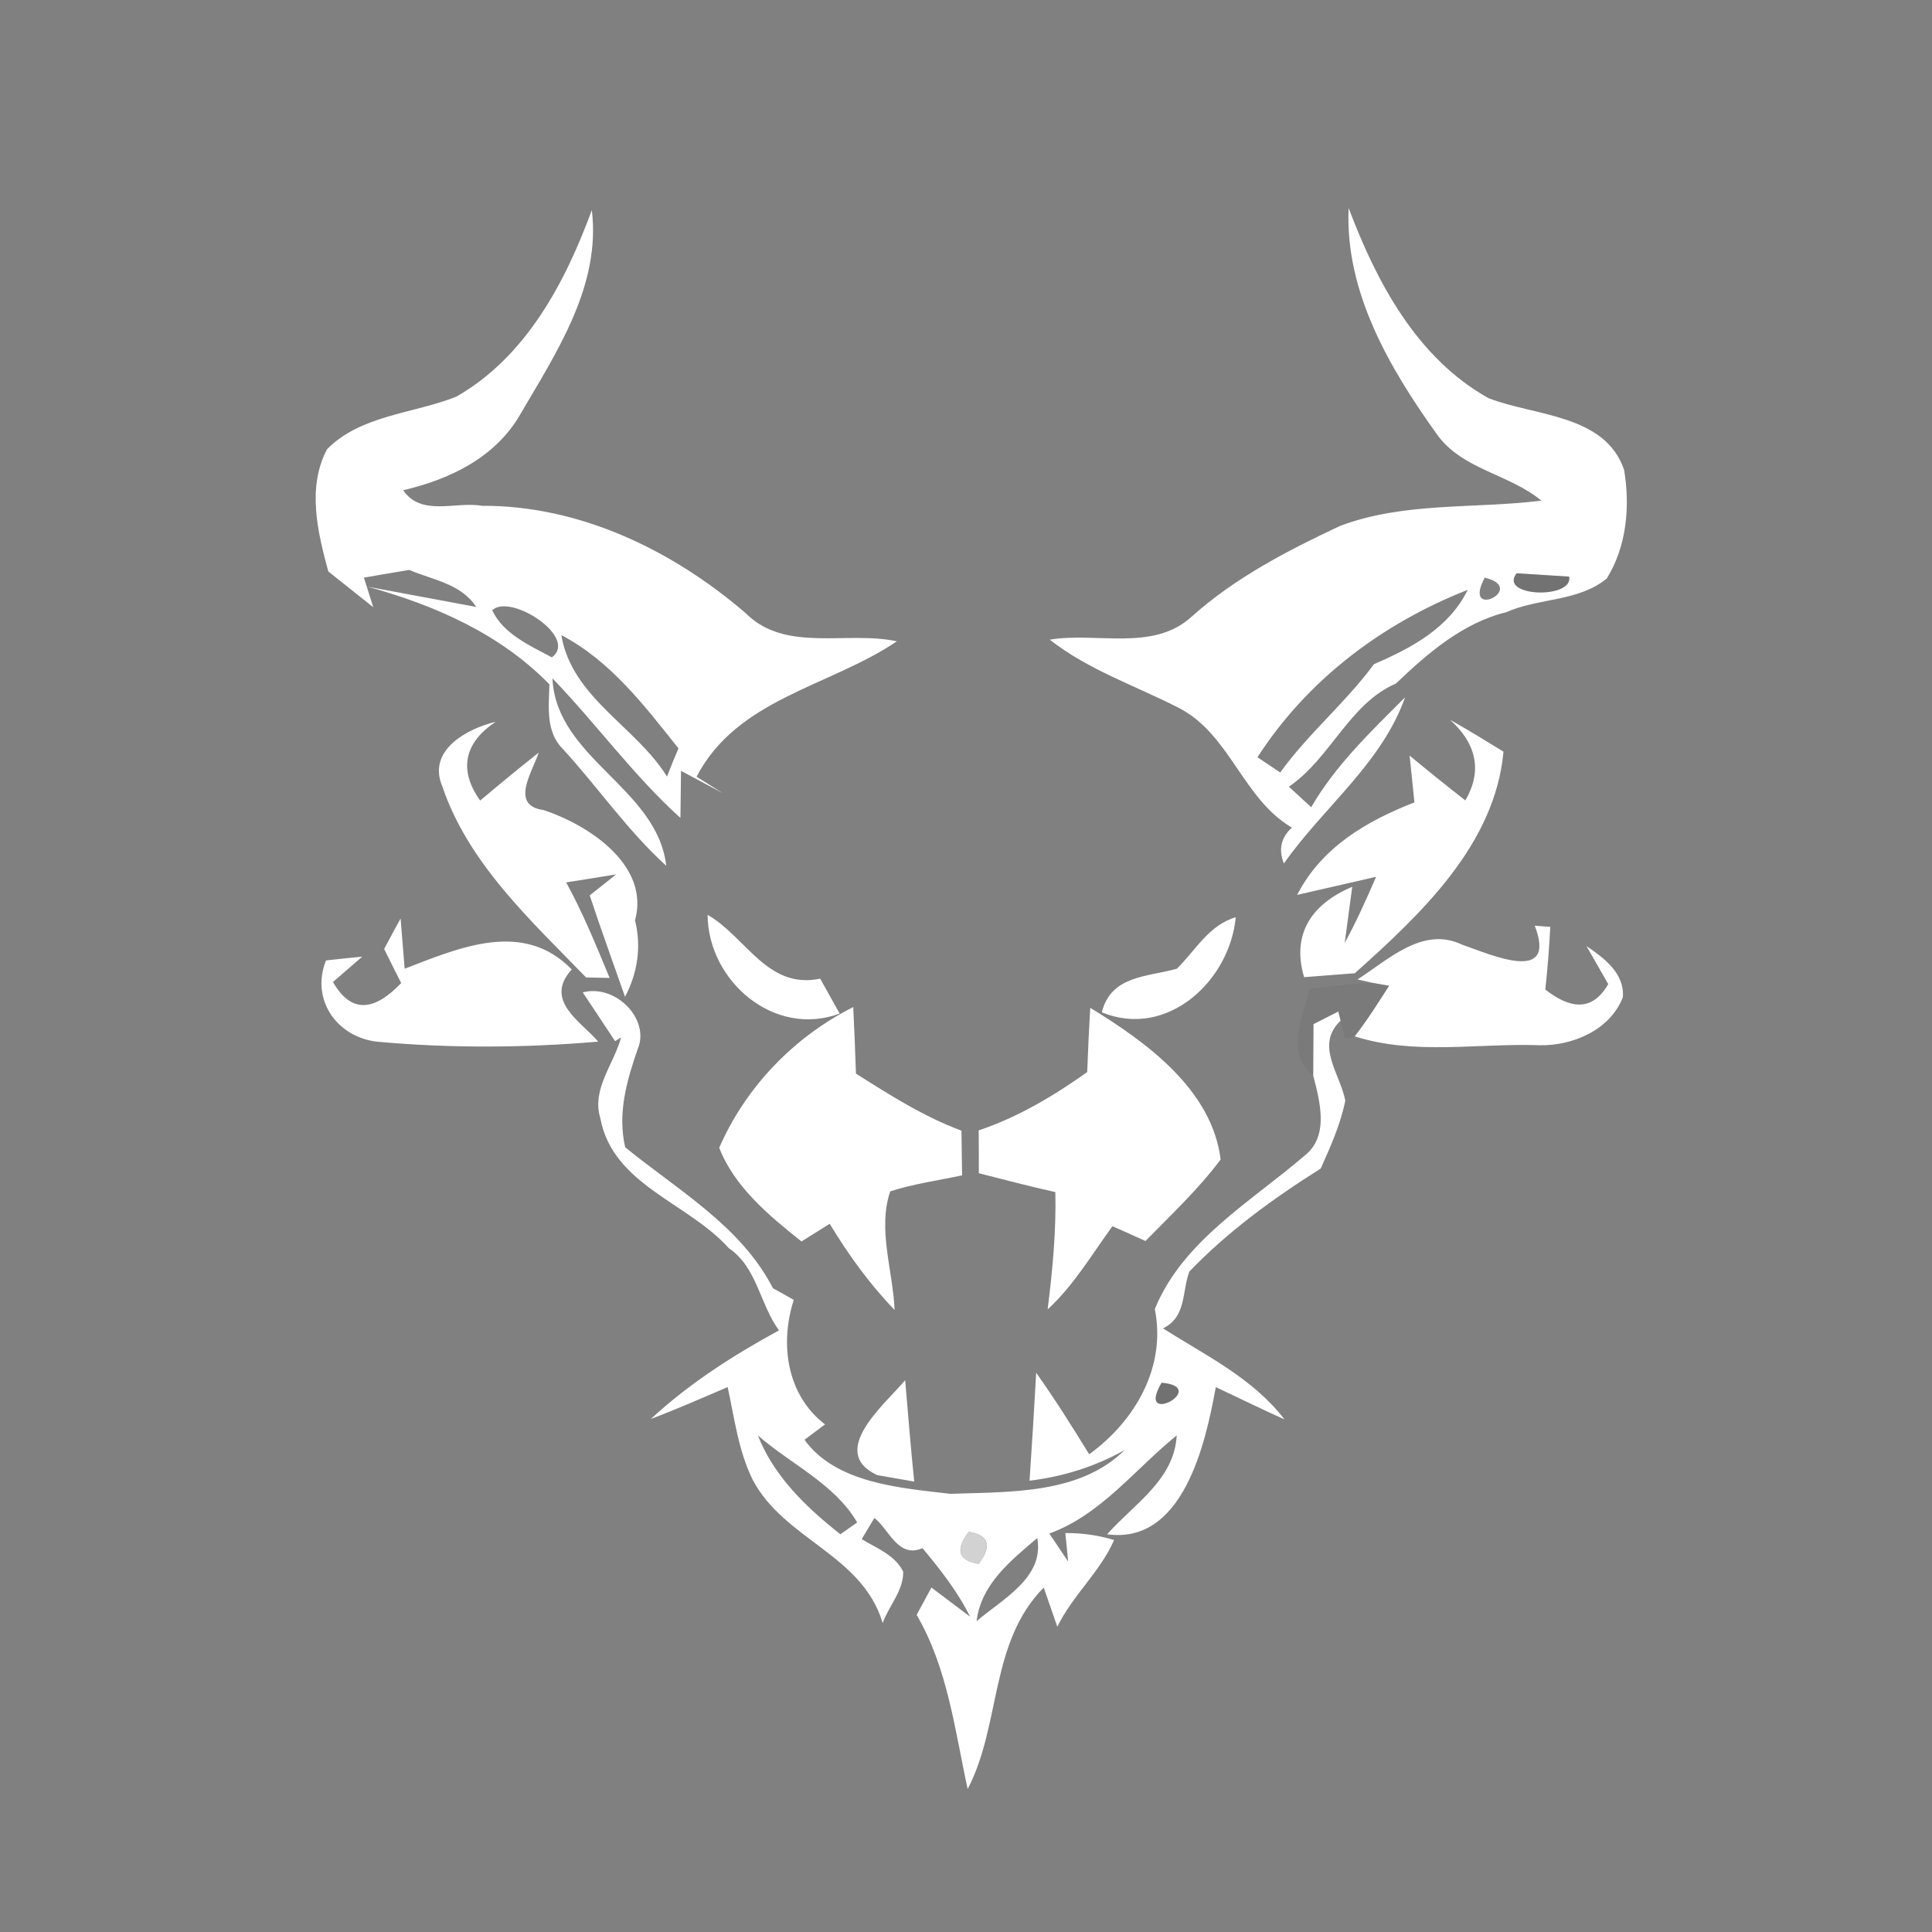 <svg width="128pt" height="128pt" viewBox="0 0 128 128" xmlns="http://www.w3.org/2000/svg">
    <rect x="0" y="0" width="128" height="128" fill="#808080" stroke="none"/>
    <g fill="#fff">
        <path d="M30.23 26.28c4.61-2.63 7.21-7.54 8.98-12.36.61 5.01-2.34 9.42-4.74 13.53-1.64 2.86-4.67 4.31-7.76 5.03 1.22 1.77 3.47.72 5.22 1.03 6.49-.03 12.64 2.95 17.48 7.12 2.63 2.64 6.72 1.14 10.01 1.86-4.46 3.01-10.57 3.78-13.27 8.97l1.72 1.08c-.69-.37-2.07-1.1-2.75-1.47l-.04 3.12c-3.11-2.81-5.58-6.24-8.48-9.25.25 5.32 6.94 7.24 7.54 12.42-2.56-2.32-4.52-5.2-6.85-7.74-1.15-1.13-.93-2.83-.89-4.28-3.27-3.35-7.58-5.24-12.04-6.47 1.79.34 5.39 1 7.19 1.34-1-1.54-2.89-1.79-4.44-2.45-.75.12-2.25.38-3 .51l.62 1.96c-.75-.59-2.23-1.78-2.98-2.37-.71-2.61-1.42-5.58-.08-8.1 2.24-2.27 5.73-2.35 8.56-3.48m2.38 14.15c.73 1.57 2.5 2.34 3.95 3.12 1.8-1.32-2.75-4.27-3.95-3.12m4.58 1.65c.7 4.15 4.93 6.03 7 9.37.24-.63.5-1.25.76-1.87-2.25-2.82-4.49-5.79-7.76-7.5zm52.16-28.3c1.85 4.91 4.52 9.95 9.27 12.6 3.05 1.19 7.73 1.06 8.98 4.75.41 2.43.17 5.08-1.15 7.2-1.88 1.54-4.51 1.28-6.66 2.23-2.9.72-5.2 2.72-7.31 4.73-3.08 1.32-4.34 4.97-7.09 6.83.49.45.99.9 1.48 1.36 1.61-2.78 3.97-5.03 6.22-7.28-1.55 4.38-5.42 7.29-8.03 11.01-.37-.93-.19-1.72.53-2.38-3.26-1.91-4.09-6.18-7.49-7.93-2.87-1.47-5.99-2.51-8.55-4.52 3.08-.52 6.81.8 9.36-1.49 2.89-2.6 6.38-4.41 9.88-6.05 4.26-1.6 8.89-1.12 13.33-1.67-2.12-1.77-5.26-2.05-6.93-4.41-3.13-4.37-6.09-9.42-5.84-14.98m9.02 24.49c-1.56 2.9 2.91.71 0 0m5.59-.07c-.87-.05-2.61-.16-3.48-.22-1.23 1.57 3.78 1.74 3.48.22M83.31 50.17c.5.33 1 .67 1.51 1.01 1.85-2.58 4.33-4.62 6.21-7.18 2.47-1.06 4.97-2.39 6.21-4.92-5.66 2.22-10.62 5.96-13.93 11.09z"/>
        <path d="M29.3 52.09c-1.01-2.39 1.66-3.82 3.54-4.27-2.03 1.35-2.51 3.14-1.03 5.22 1.28-1.08 2.57-2.14 3.88-3.18-.42 1.3-1.94 3.5.33 3.81 3.01 1 7.06 3.67 6.05 7.31.44 1.73.17 3.49-.66 5.06-.78-2.24-1.6-4.47-2.34-6.72.44-.35 1.32-1.04 1.75-1.39-.82.14-2.48.4-3.31.53 1.12 2.04 1.99 4.19 2.88 6.33-.39-.01-1.17-.02-1.56-.03-3.66-3.78-7.8-7.55-9.53-12.67zm66.77-4.4c1.2.67 2.37 1.39 3.54 2.11-.56 6.16-5.48 10.77-9.85 14.68-.84.07-2.52.2-3.36.26-.86-2.9.55-4.87 3.19-5.99-.13.93-.38 2.79-.5 3.72.78-1.42 1.44-2.9 2.08-4.38l-5.23 1.2c1.62-3.16 4.61-4.9 7.77-6.13l-.32-3.1c1.22 1.01 2.45 2 3.69 2.97 1.2-2.04.65-3.85-1.01-5.34zM25.45 62.87c.36-.68.73-1.35 1.09-2.02.07.83.2 2.5.27 3.33 3.61-1.39 7.86-3.26 11.07.05-1.89 2.07.65 3.47 1.75 4.78-4.88.42-9.81.45-14.68 0-2.67-.32-4.38-2.83-3.35-5.38.6-.07 1.8-.19 2.4-.25-.48.42-1.45 1.26-1.94 1.68 1.34 2.34 2.97 1.69 4.52.07-.29-.56-.85-1.7-1.13-2.26zm21.43-2.26c2.57 1.48 3.95 4.96 7.46 4.23.32.58.97 1.73 1.29 2.31-4.33 1.62-8.72-2.15-8.75-6.54zm31.09 3.57c1.24-1.22 2.12-2.89 3.9-3.41-.39 4.21-4.54 8.08-8.87 6.3.6-2.45 3.01-2.34 4.97-2.89zm23.71-2.85l1.03.08c-.07 1.39-.18 2.77-.33 4.15 1.54 1.2 3.06 1.57 4.17-.36l-1.44-2.52c1.16.79 2.53 1.8 2.41 3.39-.84 2.16-3.31 3.22-5.5 3.18-4.09-.15-8.29.68-12.27-.59.83-1.07 1.55-2.21 2.28-3.35L91 65.13l-1.06-.24c2-1.28 4.32-3.55 6.91-2.31 1.87.64 6.35 2.69 4.83-1.25z"/>
        <path d="M40.75 68.98c-.53-.81-1.6-2.42-2.14-3.23 2.17-.58 4.48 1.78 3.64 3.75-.73 2.11-1.35 4.27-.83 6.51 3.48 2.84 7.67 5.21 9.79 9.34.46.25.92.51 1.38.77-.94 2.92-.47 6.3 2.07 8.25-.34.25-1.02.76-1.36 1.02 2.09 2.89 6.35 3.19 9.66 3.58 3.92-.14 8.57.05 11.55-2.9-1.96 1.1-4.08 1.76-6.3 2.03.16-2.38.31-4.76.44-7.15 1.24 1.75 2.39 3.57 3.51 5.4 3.04-2.2 5.12-5.78 4.35-9.62 1.83-4.51 6.38-7.12 9.94-10.18 1.63-1.3.99-3.6.55-5.31 0-.84.01-2.54.02-3.39.41-.21 1.24-.63 1.65-.84l.15.61c-1.72 1.63-.03 3.51.31 5.3-.32 1.58-.98 3.05-1.63 4.5-3.13 1.97-6.14 4.16-8.7 6.82-.51 1.37-.18 3-1.75 3.77 2.84 1.8 5.95 3.29 8.05 6.03-1.53-.69-3.04-1.43-4.55-2.14-.69 3.81-2.19 10.44-7.2 9.75 1.76-1.99 4.46-3.61 4.61-6.55-2.75 2.22-5.03 5.27-8.44 6.5l1.25 1.86-.19-1.89c1.1-.01 2.18.14 3.23.46-.89 2.07-2.76 3.68-3.76 5.75-.23-.65-.68-1.95-.9-2.6-3.6 3.64-2.82 9.11-5.04 13.35-.85-3.91-1.32-8.01-3.38-11.54.33-.61.65-1.21.98-1.81.64.48 1.92 1.45 2.56 1.93-.82-1.66-1.97-3.12-3.15-4.54-1.63.71-2.23-1.28-3.19-2l-.84 1.4c.99.61 2.2 1.04 2.75 2.16.02 1.25-.95 2.26-1.36 3.4-1.35-4.54-6.52-5.51-8.61-9.49-.95-1.91-1.21-4.08-1.66-6.14-1.69.72-3.37 1.46-5.09 2.11 2.54-2.35 5.46-4.22 8.49-5.87-1.28-1.74-1.44-4.17-3.33-5.45-2.71-3.03-7.7-4.18-8.51-8.63-.59-1.88.91-3.58 1.38-5.33l-.4.25m36.21 22.63c-1.78 3.02 3.27.29 0 0m-25.83.46c.68.65.68.65 0 0m-.92 3.03c1.07 2.72 3.22 4.78 5.47 6.55.28-.2.83-.59 1.11-.78-1.47-2.55-4.41-3.87-6.58-5.77m13.97 6.39c-.91 1.2-.69 1.91.66 2.12.9-1.2.68-1.91-.66-2.12m.52 5.92c1.68-1.45 4.51-2.88 4.02-5.51-1.75 1.49-3.72 3.05-4.02 5.51z"/>
        <path d="M47.65 76.04c1.76-4.03 4.96-7.35 8.88-9.32.07 1.47.13 2.94.18 4.41 2.24 1.42 4.49 2.85 6.99 3.78l.04 2.96c-1.59.34-3.21.56-4.76 1.06-.85 2.5.18 5.26.29 7.86-1.66-1.72-3.06-3.66-4.3-5.71-.46.29-1.4.88-1.87 1.17-2.13-1.69-4.46-3.63-5.45-6.21zm24.38-5.01c.05-1.42.12-2.84.2-4.26 3.73 2.28 8.07 5.42 8.64 10.05-1.47 1.97-3.27 3.65-4.98 5.4-.54-.25-1.64-.74-2.19-.98-1.37 1.88-2.56 3.92-4.29 5.51.32-2.58.57-5.17.51-7.77-1.7-.38-3.38-.82-5.07-1.25 0-.71 0-2.13-.01-2.84 2.6-.87 4.96-2.28 7.19-3.86zm-13.92 26.7c-3.3-1.56.53-4.7 1.86-6.29.19 2.24.37 4.48.6 6.72l-2.46-.43z"/>
    </g>
    <path fill="#272727" opacity=".15" d="M103.96 38.2c.3 1.52-4.71 1.35-3.48-.22.87.06 2.61.17 3.48.22z"/>
    <path fill="#747474" opacity=".45" d="M86.74 65.51c1.42-.13 2.83-.37 4.26-.38l1.03.18c-.73 1.14-1.45 2.28-2.28 3.35l-.64.15-.29-1.19-.15-.61c-.41.21-1.24.63-1.65.84-.01.85-.02 2.55-.02 3.39-1.9-1.44-.64-3.87-.26-5.73z"/>
    <path fill="#575757" opacity=".35" d="M76.96 91.61c3.27.29-1.78 3.02 0 0z"/>
    <path fill="#3c3c3c" opacity=".24" d="M51.13 92.07c.68.65.68.65 0 0z"/>
    <path fill="#ddd" opacity=".87" d="M64.18 101.49c1.34.21 1.56.92.66 2.12-1.35-.21-1.57-.92-.66-2.12z"/>
</svg>
